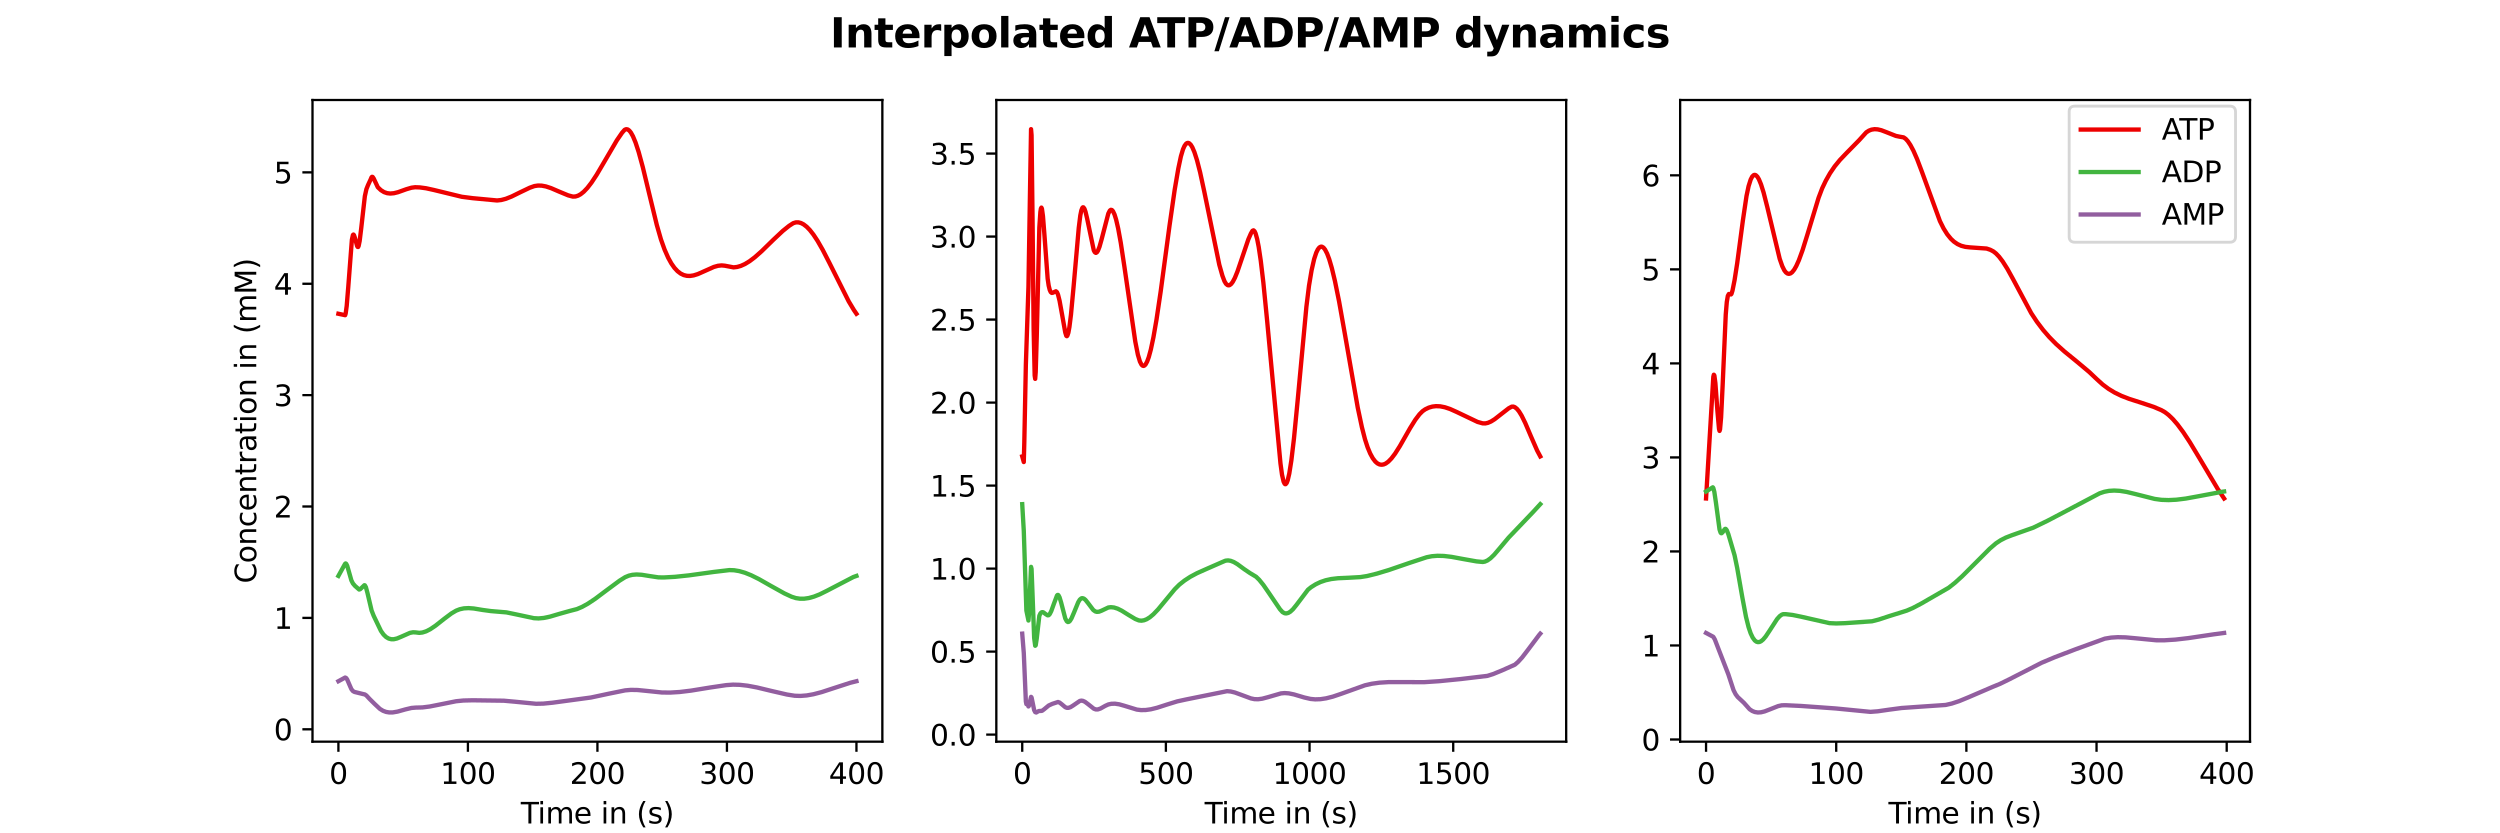 <?xml version="1.0" encoding="utf-8" standalone="no"?>
<!DOCTYPE svg PUBLIC "-//W3C//DTD SVG 1.1//EN"
  "http://www.w3.org/Graphics/SVG/1.1/DTD/svg11.dtd">
<svg xmlns:xlink="http://www.w3.org/1999/xlink" width="864pt" height="288pt" viewBox="0 0 864 288" xmlns="http://www.w3.org/2000/svg" version="1.1">
 <defs>
  <style type="text/css">*{stroke-linejoin: round; stroke-linecap: butt}</style>
 </defs>
 <g id="figure_1">
  <g id="patch_1">
   <path d="M 0 288 
L 864 288 
L 864 0 
L 0 0 
z
" style="fill: #ffffff"/>
  </g>
  <g id="axes_1">
   <g id="patch_2">
    <path d="M 108 256.32 
L 304.941 256.32 
L 304.941 34.56 
L 108 34.56 
z
" style="fill: #ffffff"/>
   </g>
   <g id="matplotlib.axis_1">
    <g id="xtick_1">
     <g id="line2d_1">
      <defs>
       <path id="mcea227b817" d="M 0 0 
L 0 3.5 
" style="stroke: #000000; stroke-width: 0.8"/>
      </defs>
      <g>
       <use xlink:href="#mcea227b817" x="116.952" y="256.32" style="stroke: #000000; stroke-width: 0.8"/>
      </g>
     </g>
     <g id="text_1">
      <!-- 0 -->
      <g transform="translate(113.771 270.918) scale(0.1 -0.1)">
       <defs>
        <path id="DejaVuSans-30" d="M 2034 4250 
Q 1547 4250 1301 3770 
Q 1056 3291 1056 2328 
Q 1056 1369 1301 889 
Q 1547 409 2034 409 
Q 2525 409 2770 889 
Q 3016 1369 3016 2328 
Q 3016 3291 2770 3770 
Q 2525 4250 2034 4250 
z
M 2034 4750 
Q 2819 4750 3233 4129 
Q 3647 3509 3647 2328 
Q 3647 1150 3233 529 
Q 2819 -91 2034 -91 
Q 1250 -91 836 529 
Q 422 1150 422 2328 
Q 422 3509 836 4129 
Q 1250 4750 2034 4750 
z
" transform="scale(0.016)"/>
       </defs>
       <use xlink:href="#DejaVuSans-30"/>
      </g>
     </g>
    </g>
    <g id="xtick_2">
     <g id="line2d_2">
      <g>
       <use xlink:href="#mcea227b817" x="161.711" y="256.32" style="stroke: #000000; stroke-width: 0.8"/>
      </g>
     </g>
     <g id="text_2">
      <!-- 100 -->
      <g transform="translate(152.167 270.918) scale(0.1 -0.1)">
       <defs>
        <path id="DejaVuSans-31" d="M 794 531 
L 1825 531 
L 1825 4091 
L 703 3866 
L 703 4441 
L 1819 4666 
L 2450 4666 
L 2450 531 
L 3481 531 
L 3481 0 
L 794 0 
L 794 531 
z
" transform="scale(0.016)"/>
       </defs>
       <use xlink:href="#DejaVuSans-31"/>
       <use xlink:href="#DejaVuSans-30" x="63.623"/>
       <use xlink:href="#DejaVuSans-30" x="127.246"/>
      </g>
     </g>
    </g>
    <g id="xtick_3">
     <g id="line2d_3">
      <g>
       <use xlink:href="#mcea227b817" x="206.471" y="256.32" style="stroke: #000000; stroke-width: 0.8"/>
      </g>
     </g>
     <g id="text_3">
      <!-- 200 -->
      <g transform="translate(196.927 270.918) scale(0.1 -0.1)">
       <defs>
        <path id="DejaVuSans-32" d="M 1228 531 
L 3431 531 
L 3431 0 
L 469 0 
L 469 531 
Q 828 903 1448 1529 
Q 2069 2156 2228 2338 
Q 2531 2678 2651 2914 
Q 2772 3150 2772 3378 
Q 2772 3750 2511 3984 
Q 2250 4219 1831 4219 
Q 1534 4219 1204 4116 
Q 875 4013 500 3803 
L 500 4441 
Q 881 4594 1212 4672 
Q 1544 4750 1819 4750 
Q 2544 4750 2975 4387 
Q 3406 4025 3406 3419 
Q 3406 3131 3298 2873 
Q 3191 2616 2906 2266 
Q 2828 2175 2409 1742 
Q 1991 1309 1228 531 
z
" transform="scale(0.016)"/>
       </defs>
       <use xlink:href="#DejaVuSans-32"/>
       <use xlink:href="#DejaVuSans-30" x="63.623"/>
       <use xlink:href="#DejaVuSans-30" x="127.246"/>
      </g>
     </g>
    </g>
    <g id="xtick_4">
     <g id="line2d_4">
      <g>
       <use xlink:href="#mcea227b817" x="251.23" y="256.32" style="stroke: #000000; stroke-width: 0.8"/>
      </g>
     </g>
     <g id="text_4">
      <!-- 300 -->
      <g transform="translate(241.686 270.918) scale(0.1 -0.1)">
       <defs>
        <path id="DejaVuSans-33" d="M 2597 2516 
Q 3050 2419 3304 2112 
Q 3559 1806 3559 1356 
Q 3559 666 3084 287 
Q 2609 -91 1734 -91 
Q 1441 -91 1130 -33 
Q 819 25 488 141 
L 488 750 
Q 750 597 1062 519 
Q 1375 441 1716 441 
Q 2309 441 2620 675 
Q 2931 909 2931 1356 
Q 2931 1769 2642 2001 
Q 2353 2234 1838 2234 
L 1294 2234 
L 1294 2753 
L 1863 2753 
Q 2328 2753 2575 2939 
Q 2822 3125 2822 3475 
Q 2822 3834 2567 4026 
Q 2313 4219 1838 4219 
Q 1578 4219 1281 4162 
Q 984 4106 628 3988 
L 628 4550 
Q 988 4650 1302 4700 
Q 1616 4750 1894 4750 
Q 2613 4750 3031 4423 
Q 3450 4097 3450 3541 
Q 3450 3153 3228 2886 
Q 3006 2619 2597 2516 
z
" transform="scale(0.016)"/>
       </defs>
       <use xlink:href="#DejaVuSans-33"/>
       <use xlink:href="#DejaVuSans-30" x="63.623"/>
       <use xlink:href="#DejaVuSans-30" x="127.246"/>
      </g>
     </g>
    </g>
    <g id="xtick_5">
     <g id="line2d_5">
      <g>
       <use xlink:href="#mcea227b817" x="295.989" y="256.32" style="stroke: #000000; stroke-width: 0.8"/>
      </g>
     </g>
     <g id="text_5">
      <!-- 400 -->
      <g transform="translate(286.446 270.918) scale(0.1 -0.1)">
       <defs>
        <path id="DejaVuSans-34" d="M 2419 4116 
L 825 1625 
L 2419 1625 
L 2419 4116 
z
M 2253 4666 
L 3047 4666 
L 3047 1625 
L 3713 1625 
L 3713 1100 
L 3047 1100 
L 3047 0 
L 2419 0 
L 2419 1100 
L 313 1100 
L 313 1709 
L 2253 4666 
z
" transform="scale(0.016)"/>
       </defs>
       <use xlink:href="#DejaVuSans-34"/>
       <use xlink:href="#DejaVuSans-30" x="63.623"/>
       <use xlink:href="#DejaVuSans-30" x="127.246"/>
      </g>
     </g>
    </g>
    <g id="text_6">
     <!-- Time in (s) -->
     <g transform="translate(179.995 284.597) scale(0.1 -0.1)">
      <defs>
       <path id="DejaVuSans-54" d="M -19 4666 
L 3928 4666 
L 3928 4134 
L 2272 4134 
L 2272 0 
L 1638 0 
L 1638 4134 
L -19 4134 
L -19 4666 
z
" transform="scale(0.016)"/>
       <path id="DejaVuSans-69" d="M 603 3500 
L 1178 3500 
L 1178 0 
L 603 0 
L 603 3500 
z
M 603 4863 
L 1178 4863 
L 1178 4134 
L 603 4134 
L 603 4863 
z
" transform="scale(0.016)"/>
       <path id="DejaVuSans-6d" d="M 3328 2828 
Q 3544 3216 3844 3400 
Q 4144 3584 4550 3584 
Q 5097 3584 5394 3201 
Q 5691 2819 5691 2113 
L 5691 0 
L 5113 0 
L 5113 2094 
Q 5113 2597 4934 2840 
Q 4756 3084 4391 3084 
Q 3944 3084 3684 2787 
Q 3425 2491 3425 1978 
L 3425 0 
L 2847 0 
L 2847 2094 
Q 2847 2600 2669 2842 
Q 2491 3084 2119 3084 
Q 1678 3084 1418 2786 
Q 1159 2488 1159 1978 
L 1159 0 
L 581 0 
L 581 3500 
L 1159 3500 
L 1159 2956 
Q 1356 3278 1631 3431 
Q 1906 3584 2284 3584 
Q 2666 3584 2933 3390 
Q 3200 3197 3328 2828 
z
" transform="scale(0.016)"/>
       <path id="DejaVuSans-65" d="M 3597 1894 
L 3597 1613 
L 953 1613 
Q 991 1019 1311 708 
Q 1631 397 2203 397 
Q 2534 397 2845 478 
Q 3156 559 3463 722 
L 3463 178 
Q 3153 47 2828 -22 
Q 2503 -91 2169 -91 
Q 1331 -91 842 396 
Q 353 884 353 1716 
Q 353 2575 817 3079 
Q 1281 3584 2069 3584 
Q 2775 3584 3186 3129 
Q 3597 2675 3597 1894 
z
M 3022 2063 
Q 3016 2534 2758 2815 
Q 2500 3097 2075 3097 
Q 1594 3097 1305 2825 
Q 1016 2553 972 2059 
L 3022 2063 
z
" transform="scale(0.016)"/>
       <path id="DejaVuSans-20" transform="scale(0.016)"/>
       <path id="DejaVuSans-6e" d="M 3513 2113 
L 3513 0 
L 2938 0 
L 2938 2094 
Q 2938 2591 2744 2837 
Q 2550 3084 2163 3084 
Q 1697 3084 1428 2787 
Q 1159 2491 1159 1978 
L 1159 0 
L 581 0 
L 581 3500 
L 1159 3500 
L 1159 2956 
Q 1366 3272 1645 3428 
Q 1925 3584 2291 3584 
Q 2894 3584 3203 3211 
Q 3513 2838 3513 2113 
z
" transform="scale(0.016)"/>
       <path id="DejaVuSans-28" d="M 1984 4856 
Q 1566 4138 1362 3434 
Q 1159 2731 1159 2009 
Q 1159 1288 1364 580 
Q 1569 -128 1984 -844 
L 1484 -844 
Q 1016 -109 783 600 
Q 550 1309 550 2009 
Q 550 2706 781 3412 
Q 1013 4119 1484 4856 
L 1984 4856 
z
" transform="scale(0.016)"/>
       <path id="DejaVuSans-73" d="M 2834 3397 
L 2834 2853 
Q 2591 2978 2328 3040 
Q 2066 3103 1784 3103 
Q 1356 3103 1142 2972 
Q 928 2841 928 2578 
Q 928 2378 1081 2264 
Q 1234 2150 1697 2047 
L 1894 2003 
Q 2506 1872 2764 1633 
Q 3022 1394 3022 966 
Q 3022 478 2636 193 
Q 2250 -91 1575 -91 
Q 1294 -91 989 -36 
Q 684 19 347 128 
L 347 722 
Q 666 556 975 473 
Q 1284 391 1588 391 
Q 1994 391 2212 530 
Q 2431 669 2431 922 
Q 2431 1156 2273 1281 
Q 2116 1406 1581 1522 
L 1381 1569 
Q 847 1681 609 1914 
Q 372 2147 372 2553 
Q 372 3047 722 3315 
Q 1072 3584 1716 3584 
Q 2034 3584 2315 3537 
Q 2597 3491 2834 3397 
z
" transform="scale(0.016)"/>
       <path id="DejaVuSans-29" d="M 513 4856 
L 1013 4856 
Q 1481 4119 1714 3412 
Q 1947 2706 1947 2009 
Q 1947 1309 1714 600 
Q 1481 -109 1013 -844 
L 513 -844 
Q 928 -128 1133 580 
Q 1338 1288 1338 2009 
Q 1338 2731 1133 3434 
Q 928 4138 513 4856 
z
" transform="scale(0.016)"/>
      </defs>
      <use xlink:href="#DejaVuSans-54"/>
      <use xlink:href="#DejaVuSans-69" x="57.959"/>
      <use xlink:href="#DejaVuSans-6d" x="85.742"/>
      <use xlink:href="#DejaVuSans-65" x="183.154"/>
      <use xlink:href="#DejaVuSans-20" x="244.678"/>
      <use xlink:href="#DejaVuSans-69" x="276.465"/>
      <use xlink:href="#DejaVuSans-6e" x="304.248"/>
      <use xlink:href="#DejaVuSans-20" x="367.627"/>
      <use xlink:href="#DejaVuSans-28" x="399.414"/>
      <use xlink:href="#DejaVuSans-73" x="438.428"/>
      <use xlink:href="#DejaVuSans-29" x="490.527"/>
     </g>
    </g>
   </g>
   <g id="matplotlib.axis_2">
    <g id="ytick_1">
     <g id="line2d_6">
      <defs>
       <path id="m4f6a2855bf" d="M 0 0 
L -3.5 0 
" style="stroke: #000000; stroke-width: 0.8"/>
      </defs>
      <g>
       <use xlink:href="#m4f6a2855bf" x="108" y="252.039" style="stroke: #000000; stroke-width: 0.8"/>
      </g>
     </g>
     <g id="text_7">
      <!-- 0 -->
      <g transform="translate(94.638 255.838) scale(0.1 -0.1)">
       <use xlink:href="#DejaVuSans-30"/>
      </g>
     </g>
    </g>
    <g id="ytick_2">
     <g id="line2d_7">
      <g>
       <use xlink:href="#m4f6a2855bf" x="108" y="213.545" style="stroke: #000000; stroke-width: 0.8"/>
      </g>
     </g>
     <g id="text_8">
      <!-- 1 -->
      <g transform="translate(94.638 217.344) scale(0.1 -0.1)">
       <use xlink:href="#DejaVuSans-31"/>
      </g>
     </g>
    </g>
    <g id="ytick_3">
     <g id="line2d_8">
      <g>
       <use xlink:href="#m4f6a2855bf" x="108" y="175.051" style="stroke: #000000; stroke-width: 0.8"/>
      </g>
     </g>
     <g id="text_9">
      <!-- 2 -->
      <g transform="translate(94.638 178.851) scale(0.1 -0.1)">
       <use xlink:href="#DejaVuSans-32"/>
      </g>
     </g>
    </g>
    <g id="ytick_4">
     <g id="line2d_9">
      <g>
       <use xlink:href="#m4f6a2855bf" x="108" y="136.558" style="stroke: #000000; stroke-width: 0.8"/>
      </g>
     </g>
     <g id="text_10">
      <!-- 3 -->
      <g transform="translate(94.638 140.357) scale(0.1 -0.1)">
       <use xlink:href="#DejaVuSans-33"/>
      </g>
     </g>
    </g>
    <g id="ytick_5">
     <g id="line2d_10">
      <g>
       <use xlink:href="#m4f6a2855bf" x="108" y="98.064" style="stroke: #000000; stroke-width: 0.8"/>
      </g>
     </g>
     <g id="text_11">
      <!-- 4 -->
      <g transform="translate(94.638 101.863) scale(0.1 -0.1)">
       <use xlink:href="#DejaVuSans-34"/>
      </g>
     </g>
    </g>
    <g id="ytick_6">
     <g id="line2d_11">
      <g>
       <use xlink:href="#m4f6a2855bf" x="108" y="59.571" style="stroke: #000000; stroke-width: 0.8"/>
      </g>
     </g>
     <g id="text_12">
      <!-- 5 -->
      <g transform="translate(94.638 63.37) scale(0.1 -0.1)">
       <defs>
        <path id="DejaVuSans-35" d="M 691 4666 
L 3169 4666 
L 3169 4134 
L 1269 4134 
L 1269 2991 
Q 1406 3038 1543 3061 
Q 1681 3084 1819 3084 
Q 2600 3084 3056 2656 
Q 3513 2228 3513 1497 
Q 3513 744 3044 326 
Q 2575 -91 1722 -91 
Q 1428 -91 1123 -41 
Q 819 9 494 109 
L 494 744 
Q 775 591 1075 516 
Q 1375 441 1709 441 
Q 2250 441 2565 725 
Q 2881 1009 2881 1497 
Q 2881 1984 2565 2268 
Q 2250 2553 1709 2553 
Q 1456 2553 1204 2497 
Q 953 2441 691 2322 
L 691 4666 
z
" transform="scale(0.016)"/>
       </defs>
       <use xlink:href="#DejaVuSans-35"/>
      </g>
     </g>
    </g>
    <g id="text_13">
     <!-- Concentration in (mM) -->
     <g transform="translate(88.558 201.633) rotate(-90) scale(0.1 -0.1)">
      <defs>
       <path id="DejaVuSans-43" d="M 4122 4306 
L 4122 3641 
Q 3803 3938 3442 4084 
Q 3081 4231 2675 4231 
Q 1875 4231 1450 3742 
Q 1025 3253 1025 2328 
Q 1025 1406 1450 917 
Q 1875 428 2675 428 
Q 3081 428 3442 575 
Q 3803 722 4122 1019 
L 4122 359 
Q 3791 134 3420 21 
Q 3050 -91 2638 -91 
Q 1578 -91 968 557 
Q 359 1206 359 2328 
Q 359 3453 968 4101 
Q 1578 4750 2638 4750 
Q 3056 4750 3426 4639 
Q 3797 4528 4122 4306 
z
" transform="scale(0.016)"/>
       <path id="DejaVuSans-6f" d="M 1959 3097 
Q 1497 3097 1228 2736 
Q 959 2375 959 1747 
Q 959 1119 1226 758 
Q 1494 397 1959 397 
Q 2419 397 2687 759 
Q 2956 1122 2956 1747 
Q 2956 2369 2687 2733 
Q 2419 3097 1959 3097 
z
M 1959 3584 
Q 2709 3584 3137 3096 
Q 3566 2609 3566 1747 
Q 3566 888 3137 398 
Q 2709 -91 1959 -91 
Q 1206 -91 779 398 
Q 353 888 353 1747 
Q 353 2609 779 3096 
Q 1206 3584 1959 3584 
z
" transform="scale(0.016)"/>
       <path id="DejaVuSans-63" d="M 3122 3366 
L 3122 2828 
Q 2878 2963 2633 3030 
Q 2388 3097 2138 3097 
Q 1578 3097 1268 2742 
Q 959 2388 959 1747 
Q 959 1106 1268 751 
Q 1578 397 2138 397 
Q 2388 397 2633 464 
Q 2878 531 3122 666 
L 3122 134 
Q 2881 22 2623 -34 
Q 2366 -91 2075 -91 
Q 1284 -91 818 406 
Q 353 903 353 1747 
Q 353 2603 823 3093 
Q 1294 3584 2113 3584 
Q 2378 3584 2631 3529 
Q 2884 3475 3122 3366 
z
" transform="scale(0.016)"/>
       <path id="DejaVuSans-74" d="M 1172 4494 
L 1172 3500 
L 2356 3500 
L 2356 3053 
L 1172 3053 
L 1172 1153 
Q 1172 725 1289 603 
Q 1406 481 1766 481 
L 2356 481 
L 2356 0 
L 1766 0 
Q 1100 0 847 248 
Q 594 497 594 1153 
L 594 3053 
L 172 3053 
L 172 3500 
L 594 3500 
L 594 4494 
L 1172 4494 
z
" transform="scale(0.016)"/>
       <path id="DejaVuSans-72" d="M 2631 2963 
Q 2534 3019 2420 3045 
Q 2306 3072 2169 3072 
Q 1681 3072 1420 2755 
Q 1159 2438 1159 1844 
L 1159 0 
L 581 0 
L 581 3500 
L 1159 3500 
L 1159 2956 
Q 1341 3275 1631 3429 
Q 1922 3584 2338 3584 
Q 2397 3584 2469 3576 
Q 2541 3569 2628 3553 
L 2631 2963 
z
" transform="scale(0.016)"/>
       <path id="DejaVuSans-61" d="M 2194 1759 
Q 1497 1759 1228 1600 
Q 959 1441 959 1056 
Q 959 750 1161 570 
Q 1363 391 1709 391 
Q 2188 391 2477 730 
Q 2766 1069 2766 1631 
L 2766 1759 
L 2194 1759 
z
M 3341 1997 
L 3341 0 
L 2766 0 
L 2766 531 
Q 2569 213 2275 61 
Q 1981 -91 1556 -91 
Q 1019 -91 701 211 
Q 384 513 384 1019 
Q 384 1609 779 1909 
Q 1175 2209 1959 2209 
L 2766 2209 
L 2766 2266 
Q 2766 2663 2505 2880 
Q 2244 3097 1772 3097 
Q 1472 3097 1187 3025 
Q 903 2953 641 2809 
L 641 3341 
Q 956 3463 1253 3523 
Q 1550 3584 1831 3584 
Q 2591 3584 2966 3190 
Q 3341 2797 3341 1997 
z
" transform="scale(0.016)"/>
       <path id="DejaVuSans-4d" d="M 628 4666 
L 1569 4666 
L 2759 1491 
L 3956 4666 
L 4897 4666 
L 4897 0 
L 4281 0 
L 4281 4097 
L 3078 897 
L 2444 897 
L 1241 4097 
L 1241 0 
L 628 0 
L 628 4666 
z
" transform="scale(0.016)"/>
      </defs>
      <use xlink:href="#DejaVuSans-43"/>
      <use xlink:href="#DejaVuSans-6f" x="69.824"/>
      <use xlink:href="#DejaVuSans-6e" x="131.006"/>
      <use xlink:href="#DejaVuSans-63" x="194.385"/>
      <use xlink:href="#DejaVuSans-65" x="249.365"/>
      <use xlink:href="#DejaVuSans-6e" x="310.889"/>
      <use xlink:href="#DejaVuSans-74" x="374.268"/>
      <use xlink:href="#DejaVuSans-72" x="413.477"/>
      <use xlink:href="#DejaVuSans-61" x="454.59"/>
      <use xlink:href="#DejaVuSans-74" x="515.869"/>
      <use xlink:href="#DejaVuSans-69" x="555.078"/>
      <use xlink:href="#DejaVuSans-6f" x="582.861"/>
      <use xlink:href="#DejaVuSans-6e" x="644.043"/>
      <use xlink:href="#DejaVuSans-20" x="707.422"/>
      <use xlink:href="#DejaVuSans-69" x="739.209"/>
      <use xlink:href="#DejaVuSans-6e" x="766.992"/>
      <use xlink:href="#DejaVuSans-20" x="830.371"/>
      <use xlink:href="#DejaVuSans-28" x="862.158"/>
      <use xlink:href="#DejaVuSans-6d" x="901.172"/>
      <use xlink:href="#DejaVuSans-4d" x="998.584"/>
      <use xlink:href="#DejaVuSans-29" x="1084.863"/>
     </g>
    </g>
   </g>
   <g id="line2d_12">
    <path d="M 116.952 108.435 
L 119.282 108.928 
L 119.461 108.366 
L 119.819 105.742 
L 120.357 99.218 
L 121.612 82.847 
L 121.97 81.214 
L 122.149 81.057 
L 122.328 81.236 
L 122.687 82.287 
L 123.404 84.983 
L 123.583 85.326 
L 123.762 85.366 
L 123.941 85.008 
L 124.3 83.267 
L 124.837 78.885 
L 126.092 67.809 
L 126.63 65.368 
L 127.167 64.007 
L 128.063 62.08 
L 128.422 61.224 
L 128.601 61.102 
L 128.78 61.155 
L 129.139 61.666 
L 130.572 64.71 
L 131.648 65.723 
L 132.723 66.391 
L 133.798 66.762 
L 134.874 66.884 
L 136.128 66.777 
L 137.562 66.419 
L 140.429 65.394 
L 142.221 64.873 
L 143.476 64.71 
L 145.089 64.772 
L 147.239 65.063 
L 149.928 65.654 
L 159.605 68.008 
L 163.369 68.491 
L 171.792 69.281 
L 173.226 69.123 
L 174.839 68.699 
L 176.81 67.919 
L 179.857 66.418 
L 183.083 64.877 
L 184.696 64.306 
L 185.95 64.12 
L 187.205 64.16 
L 188.639 64.428 
L 190.431 65.013 
L 193.119 66.171 
L 196.345 67.511 
L 197.958 67.94 
L 198.854 67.908 
L 199.75 67.635 
L 200.646 67.141 
L 201.721 66.287 
L 202.976 64.973 
L 204.41 63.121 
L 206.202 60.403 
L 208.711 56.138 
L 213.191 48.485 
L 214.983 45.875 
L 215.879 44.857 
L 216.417 44.641 
L 216.955 44.742 
L 217.492 45.138 
L 218.03 45.809 
L 218.747 47.094 
L 219.643 49.254 
L 220.718 52.529 
L 222.152 57.772 
L 224.303 66.692 
L 226.991 77.745 
L 228.425 82.744 
L 229.679 86.263 
L 230.934 89.099 
L 232.009 91.041 
L 233.084 92.571 
L 234.16 93.727 
L 235.235 94.547 
L 236.31 95.069 
L 237.385 95.329 
L 238.461 95.367 
L 239.715 95.178 
L 241.149 94.729 
L 243.3 93.778 
L 246.705 92.258 
L 248.138 91.857 
L 249.393 91.726 
L 250.468 91.824 
L 253.515 92.404 
L 254.769 92.258 
L 256.024 91.896 
L 257.458 91.247 
L 259.071 90.261 
L 260.863 88.905 
L 263.193 86.846 
L 267.315 82.823 
L 270.541 79.799 
L 272.691 78.066 
L 274.125 77.141 
L 275.021 76.86 
L 275.917 76.844 
L 276.813 77.075 
L 277.709 77.535 
L 278.785 78.366 
L 279.86 79.472 
L 281.114 81.07 
L 282.548 83.242 
L 284.34 86.371 
L 286.67 90.908 
L 293.301 104.132 
L 295.093 107.123 
L 295.989 108.435 
L 295.989 108.435 
" clip-path="url(#p558817c841)" style="fill: none; stroke: #ed0000; stroke-width: 1.5; stroke-linecap: square"/>
   </g>
   <g id="line2d_13">
    <path d="M 116.952 199.039 
L 119.282 194.815 
L 119.461 194.723 
L 119.64 194.835 
L 119.999 195.549 
L 120.536 197.402 
L 121.432 200.576 
L 121.97 201.645 
L 122.687 202.486 
L 124.121 203.744 
L 124.479 203.627 
L 125.017 203.125 
L 125.913 202.259 
L 126.092 202.285 
L 126.45 202.915 
L 126.988 204.889 
L 128.422 210.985 
L 129.139 212.814 
L 131.648 218.04 
L 132.544 219.301 
L 133.44 220.166 
L 134.336 220.689 
L 135.232 220.92 
L 136.128 220.912 
L 137.203 220.661 
L 138.637 220.064 
L 141.684 218.718 
L 142.759 218.515 
L 143.655 218.562 
L 144.91 218.715 
L 145.985 218.594 
L 147.239 218.198 
L 148.673 217.474 
L 150.465 216.271 
L 153.512 213.868 
L 156.021 211.992 
L 157.634 211.045 
L 158.889 210.554 
L 160.322 210.247 
L 161.935 210.16 
L 163.727 210.295 
L 166.774 210.798 
L 169.642 211.19 
L 175.018 211.639 
L 178.423 212.342 
L 184.517 213.644 
L 186.129 213.727 
L 187.922 213.564 
L 190.072 213.111 
L 193.298 212.155 
L 196.882 211.149 
L 199.392 210.499 
L 201.184 209.733 
L 203.155 208.644 
L 205.664 206.978 
L 209.428 204.156 
L 214.087 200.705 
L 216.059 199.469 
L 217.313 198.95 
L 218.568 198.654 
L 220.001 198.54 
L 221.794 198.646 
L 224.482 199.081 
L 227.529 199.534 
L 229.321 199.57 
L 233.263 199.353 
L 238.102 198.845 
L 246.705 197.659 
L 252.081 197.025 
L 253.694 197.079 
L 255.486 197.375 
L 257.458 197.946 
L 259.608 198.808 
L 262.297 200.143 
L 266.419 202.485 
L 271.078 205.075 
L 273.587 206.234 
L 275.021 206.695 
L 276.455 206.912 
L 277.888 206.912 
L 279.501 206.685 
L 281.294 206.192 
L 283.265 205.417 
L 285.774 204.18 
L 294.914 199.421 
L 295.989 199.039 
L 295.989 199.039 
" clip-path="url(#p558817c841)" style="fill: none; stroke: #42b540; stroke-width: 1.5; stroke-linecap: square"/>
   </g>
   <g id="line2d_14">
    <path d="M 116.952 235.431 
L 119.282 234.157 
L 119.64 234.32 
L 119.999 234.855 
L 120.715 236.529 
L 121.432 238.156 
L 121.97 238.836 
L 122.508 239.133 
L 125.554 239.884 
L 126.092 239.995 
L 126.63 240.362 
L 127.705 241.53 
L 129.497 243.305 
L 131.289 244.986 
L 132.365 245.643 
L 133.44 246.041 
L 134.515 246.22 
L 135.77 246.206 
L 137.383 245.931 
L 140.071 245.177 
L 142.221 244.668 
L 143.655 244.548 
L 145.985 244.487 
L 148.494 244.172 
L 151.899 243.498 
L 157.634 242.349 
L 160.143 242.098 
L 163.369 242.017 
L 174.122 242.164 
L 178.065 242.522 
L 185.233 243.221 
L 187.742 243.172 
L 190.968 242.854 
L 204.23 241.059 
L 210.324 239.757 
L 216.059 238.591 
L 218.03 238.423 
L 220.36 238.467 
L 223.586 238.787 
L 228.783 239.326 
L 231.651 239.354 
L 234.876 239.157 
L 238.819 238.679 
L 245.45 237.597 
L 251.006 236.778 
L 253.336 236.613 
L 255.666 236.676 
L 258.354 236.979 
L 261.58 237.581 
L 266.598 238.788 
L 271.974 240.029 
L 274.663 240.452 
L 276.634 240.515 
L 278.785 240.346 
L 281.114 239.934 
L 283.982 239.183 
L 288.104 237.834 
L 293.839 235.972 
L 295.989 235.431 
L 295.989 235.431 
" clip-path="url(#p558817c841)" style="fill: none; stroke: #925e9f; stroke-width: 1.5; stroke-linecap: square"/>
   </g>
   <g id="patch_3">
    <path d="M 108 256.32 
L 108 34.56 
" style="fill: none; stroke: #000000; stroke-width: 0.8; stroke-linejoin: miter; stroke-linecap: square"/>
   </g>
   <g id="patch_4">
    <path d="M 304.941 256.32 
L 304.941 34.56 
" style="fill: none; stroke: #000000; stroke-width: 0.8; stroke-linejoin: miter; stroke-linecap: square"/>
   </g>
   <g id="patch_5">
    <path d="M 108 256.32 
L 304.941 256.32 
" style="fill: none; stroke: #000000; stroke-width: 0.8; stroke-linejoin: miter; stroke-linecap: square"/>
   </g>
   <g id="patch_6">
    <path d="M 108 34.56 
L 304.941 34.56 
" style="fill: none; stroke: #000000; stroke-width: 0.8; stroke-linejoin: miter; stroke-linecap: square"/>
   </g>
  </g>
  <g id="axes_2">
   <g id="patch_7">
    <path d="M 344.329 256.32 
L 541.271 256.32 
L 541.271 34.56 
L 344.329 34.56 
z
" style="fill: #ffffff"/>
   </g>
   <g id="matplotlib.axis_3">
    <g id="xtick_6">
     <g id="line2d_15">
      <g>
       <use xlink:href="#mcea227b817" x="353.281" y="256.32" style="stroke: #000000; stroke-width: 0.8"/>
      </g>
     </g>
     <g id="text_14">
      <!-- 0 -->
      <g transform="translate(350.1 270.918) scale(0.1 -0.1)">
       <use xlink:href="#DejaVuSans-30"/>
      </g>
     </g>
    </g>
    <g id="xtick_7">
     <g id="line2d_16">
      <g>
       <use xlink:href="#mcea227b817" x="402.931" y="256.32" style="stroke: #000000; stroke-width: 0.8"/>
      </g>
     </g>
     <g id="text_15">
      <!-- 500 -->
      <g transform="translate(393.387 270.918) scale(0.1 -0.1)">
       <use xlink:href="#DejaVuSans-35"/>
       <use xlink:href="#DejaVuSans-30" x="63.623"/>
       <use xlink:href="#DejaVuSans-30" x="127.246"/>
      </g>
     </g>
    </g>
    <g id="xtick_8">
     <g id="line2d_17">
      <g>
       <use xlink:href="#mcea227b817" x="452.581" y="256.32" style="stroke: #000000; stroke-width: 0.8"/>
      </g>
     </g>
     <g id="text_16">
      <!-- 1000 -->
      <g transform="translate(439.856 270.918) scale(0.1 -0.1)">
       <use xlink:href="#DejaVuSans-31"/>
       <use xlink:href="#DejaVuSans-30" x="63.623"/>
       <use xlink:href="#DejaVuSans-30" x="127.246"/>
       <use xlink:href="#DejaVuSans-30" x="190.869"/>
      </g>
     </g>
    </g>
    <g id="xtick_9">
     <g id="line2d_18">
      <g>
       <use xlink:href="#mcea227b817" x="502.231" y="256.32" style="stroke: #000000; stroke-width: 0.8"/>
      </g>
     </g>
     <g id="text_17">
      <!-- 1500 -->
      <g transform="translate(489.506 270.918) scale(0.1 -0.1)">
       <use xlink:href="#DejaVuSans-31"/>
       <use xlink:href="#DejaVuSans-35" x="63.623"/>
       <use xlink:href="#DejaVuSans-30" x="127.246"/>
       <use xlink:href="#DejaVuSans-30" x="190.869"/>
      </g>
     </g>
    </g>
    <g id="text_18">
     <!-- Time in (s) -->
     <g transform="translate(416.324 284.597) scale(0.1 -0.1)">
      <use xlink:href="#DejaVuSans-54"/>
      <use xlink:href="#DejaVuSans-69" x="57.959"/>
      <use xlink:href="#DejaVuSans-6d" x="85.742"/>
      <use xlink:href="#DejaVuSans-65" x="183.154"/>
      <use xlink:href="#DejaVuSans-20" x="244.678"/>
      <use xlink:href="#DejaVuSans-69" x="276.465"/>
      <use xlink:href="#DejaVuSans-6e" x="304.248"/>
      <use xlink:href="#DejaVuSans-20" x="367.627"/>
      <use xlink:href="#DejaVuSans-28" x="399.414"/>
      <use xlink:href="#DejaVuSans-73" x="438.428"/>
      <use xlink:href="#DejaVuSans-29" x="490.527"/>
     </g>
    </g>
   </g>
   <g id="matplotlib.axis_4">
    <g id="ytick_7">
     <g id="line2d_19">
      <g>
       <use xlink:href="#m4f6a2855bf" x="344.329" y="253.879" style="stroke: #000000; stroke-width: 0.8"/>
      </g>
     </g>
     <g id="text_19">
      <!-- 0.0 -->
      <g transform="translate(321.426 257.678) scale(0.1 -0.1)">
       <defs>
        <path id="DejaVuSans-2e" d="M 684 794 
L 1344 794 
L 1344 0 
L 684 0 
L 684 794 
z
" transform="scale(0.016)"/>
       </defs>
       <use xlink:href="#DejaVuSans-30"/>
       <use xlink:href="#DejaVuSans-2e" x="63.623"/>
       <use xlink:href="#DejaVuSans-30" x="95.41"/>
      </g>
     </g>
    </g>
    <g id="ytick_8">
     <g id="line2d_20">
      <g>
       <use xlink:href="#m4f6a2855bf" x="344.329" y="225.193" style="stroke: #000000; stroke-width: 0.8"/>
      </g>
     </g>
     <g id="text_20">
      <!-- 0.5 -->
      <g transform="translate(321.426 228.992) scale(0.1 -0.1)">
       <use xlink:href="#DejaVuSans-30"/>
       <use xlink:href="#DejaVuSans-2e" x="63.623"/>
       <use xlink:href="#DejaVuSans-35" x="95.41"/>
      </g>
     </g>
    </g>
    <g id="ytick_9">
     <g id="line2d_21">
      <g>
       <use xlink:href="#m4f6a2855bf" x="344.329" y="196.507" style="stroke: #000000; stroke-width: 0.8"/>
      </g>
     </g>
     <g id="text_21">
      <!-- 1.0 -->
      <g transform="translate(321.426 200.306) scale(0.1 -0.1)">
       <use xlink:href="#DejaVuSans-31"/>
       <use xlink:href="#DejaVuSans-2e" x="63.623"/>
       <use xlink:href="#DejaVuSans-30" x="95.41"/>
      </g>
     </g>
    </g>
    <g id="ytick_10">
     <g id="line2d_22">
      <g>
       <use xlink:href="#m4f6a2855bf" x="344.329" y="167.821" style="stroke: #000000; stroke-width: 0.8"/>
      </g>
     </g>
     <g id="text_22">
      <!-- 1.5 -->
      <g transform="translate(321.426 171.62) scale(0.1 -0.1)">
       <use xlink:href="#DejaVuSans-31"/>
       <use xlink:href="#DejaVuSans-2e" x="63.623"/>
       <use xlink:href="#DejaVuSans-35" x="95.41"/>
      </g>
     </g>
    </g>
    <g id="ytick_11">
     <g id="line2d_23">
      <g>
       <use xlink:href="#m4f6a2855bf" x="344.329" y="139.135" style="stroke: #000000; stroke-width: 0.8"/>
      </g>
     </g>
     <g id="text_23">
      <!-- 2.0 -->
      <g transform="translate(321.426 142.935) scale(0.1 -0.1)">
       <use xlink:href="#DejaVuSans-32"/>
       <use xlink:href="#DejaVuSans-2e" x="63.623"/>
       <use xlink:href="#DejaVuSans-30" x="95.41"/>
      </g>
     </g>
    </g>
    <g id="ytick_12">
     <g id="line2d_24">
      <g>
       <use xlink:href="#m4f6a2855bf" x="344.329" y="110.449" style="stroke: #000000; stroke-width: 0.8"/>
      </g>
     </g>
     <g id="text_24">
      <!-- 2.5 -->
      <g transform="translate(321.426 114.249) scale(0.1 -0.1)">
       <use xlink:href="#DejaVuSans-32"/>
       <use xlink:href="#DejaVuSans-2e" x="63.623"/>
       <use xlink:href="#DejaVuSans-35" x="95.41"/>
      </g>
     </g>
    </g>
    <g id="ytick_13">
     <g id="line2d_25">
      <g>
       <use xlink:href="#m4f6a2855bf" x="344.329" y="81.764" style="stroke: #000000; stroke-width: 0.8"/>
      </g>
     </g>
     <g id="text_25">
      <!-- 3.0 -->
      <g transform="translate(321.426 85.563) scale(0.1 -0.1)">
       <use xlink:href="#DejaVuSans-33"/>
       <use xlink:href="#DejaVuSans-2e" x="63.623"/>
       <use xlink:href="#DejaVuSans-30" x="95.41"/>
      </g>
     </g>
    </g>
    <g id="ytick_14">
     <g id="line2d_26">
      <g>
       <use xlink:href="#m4f6a2855bf" x="344.329" y="53.078" style="stroke: #000000; stroke-width: 0.8"/>
      </g>
     </g>
     <g id="text_26">
      <!-- 3.5 -->
      <g transform="translate(321.426 56.877) scale(0.1 -0.1)">
       <use xlink:href="#DejaVuSans-33"/>
       <use xlink:href="#DejaVuSans-2e" x="63.623"/>
       <use xlink:href="#DejaVuSans-35" x="95.41"/>
      </g>
     </g>
    </g>
   </g>
   <g id="line2d_27">
    <path d="M 353.281 157.734 
L 353.819 159.677 
L 353.998 152.955 
L 354.536 126.035 
L 355.432 99.094 
L 355.97 66.135 
L 356.328 44.64 
L 356.507 46.718 
L 356.866 77.427 
L 357.224 113.78 
L 357.582 129.766 
L 357.762 130.931 
L 357.941 128.583 
L 358.299 116.438 
L 359.195 78.636 
L 359.554 73.288 
L 359.733 72.098 
L 359.912 71.746 
L 360.092 72.132 
L 360.45 74.715 
L 360.988 81.603 
L 362.063 96.267 
L 362.421 98.699 
L 362.78 100.169 
L 363.138 100.957 
L 363.497 101.233 
L 363.855 101.171 
L 364.93 100.665 
L 365.289 100.968 
L 365.647 101.807 
L 366.185 103.94 
L 367.081 108.88 
L 368.156 114.919 
L 368.515 116.062 
L 368.694 116.186 
L 368.873 116.033 
L 369.232 114.973 
L 369.59 113.023 
L 370.128 108.738 
L 371.024 99.152 
L 372.816 78.766 
L 373.354 74.463 
L 373.712 72.707 
L 374.07 71.81 
L 374.25 71.649 
L 374.429 71.661 
L 374.787 72.147 
L 375.146 73.155 
L 375.683 75.401 
L 378.013 86.524 
L 378.372 87.188 
L 378.73 87.394 
L 379.088 87.197 
L 379.447 86.651 
L 379.985 85.295 
L 380.701 82.765 
L 383.031 73.811 
L 383.569 72.759 
L 383.927 72.507 
L 384.286 72.589 
L 384.644 72.986 
L 385.182 74.125 
L 385.719 75.853 
L 386.436 78.954 
L 387.332 83.874 
L 388.587 92.129 
L 392.351 118.04 
L 393.247 122.572 
L 393.963 124.979 
L 394.501 126.02 
L 394.86 126.373 
L 395.218 126.465 
L 395.576 126.309 
L 395.935 125.916 
L 396.472 124.907 
L 397.01 123.43 
L 397.727 120.8 
L 398.623 116.58 
L 399.698 110.387 
L 401.132 100.725 
L 404.179 78.034 
L 405.971 65.588 
L 407.225 58.247 
L 408.122 54.029 
L 408.838 51.616 
L 409.376 50.403 
L 409.914 49.668 
L 410.272 49.428 
L 410.631 49.378 
L 410.989 49.509 
L 411.527 50.025 
L 412.064 50.897 
L 412.781 52.562 
L 413.677 55.347 
L 414.753 59.537 
L 416.186 66.164 
L 421.384 91.484 
L 422.459 95.282 
L 423.176 97.192 
L 423.713 98.089 
L 424.251 98.544 
L 424.61 98.623 
L 424.968 98.536 
L 425.506 98.121 
L 426.043 97.404 
L 426.76 96.048 
L 427.656 93.85 
L 429.09 89.626 
L 431.42 82.736 
L 432.316 80.681 
L 432.853 79.762 
L 433.212 79.604 
L 433.57 79.916 
L 433.929 80.671 
L 434.466 82.575 
L 435.004 85.322 
L 435.721 90.133 
L 436.617 97.684 
L 437.872 110.357 
L 442.531 160.181 
L 443.069 164.091 
L 443.606 166.437 
L 443.965 167.185 
L 444.144 167.329 
L 444.323 167.327 
L 444.682 166.905 
L 445.04 165.958 
L 445.578 163.647 
L 446.295 159.113 
L 447.191 151.575 
L 448.445 138.672 
L 451.492 106.006 
L 452.388 98.759 
L 453.284 93.409 
L 454.18 89.497 
L 454.897 87.32 
L 455.435 86.209 
L 455.972 85.522 
L 456.51 85.236 
L 456.869 85.257 
L 457.406 85.591 
L 457.944 86.267 
L 458.661 87.665 
L 459.378 89.581 
L 460.274 92.626 
L 461.349 97.099 
L 462.783 104.167 
L 464.754 115.238 
L 469.234 140.869 
L 470.668 147.638 
L 471.743 151.816 
L 472.64 154.573 
L 473.536 156.731 
L 474.432 158.374 
L 475.328 159.54 
L 476.045 160.155 
L 476.762 160.508 
L 477.478 160.619 
L 478.195 160.507 
L 478.912 160.192 
L 479.808 159.542 
L 480.884 158.437 
L 482.138 156.783 
L 483.751 154.237 
L 487.335 147.953 
L 489.128 145.08 
L 490.561 143.188 
L 491.637 142.109 
L 492.533 141.479 
L 493.787 140.875 
L 495.042 140.512 
L 496.296 140.365 
L 497.73 140.428 
L 499.343 140.748 
L 501.135 141.348 
L 503.465 142.392 
L 510.634 145.812 
L 512.426 146.314 
L 513.322 146.331 
L 514.218 146.136 
L 515.293 145.671 
L 516.548 144.886 
L 518.519 143.346 
L 521.387 141.118 
L 522.462 140.536 
L 522.999 140.519 
L 523.537 140.721 
L 524.254 141.294 
L 524.971 142.174 
L 525.867 143.631 
L 527.121 146.176 
L 529.093 150.805 
L 531.243 155.716 
L 532.319 157.734 
L 532.319 157.734 
" clip-path="url(#pf9b9e3d000)" style="fill: none; stroke: #ed0000; stroke-width: 1.5; stroke-linecap: square"/>
   </g>
   <g id="line2d_28">
    <path d="M 353.281 174.239 
L 353.819 183.461 
L 354.715 211.012 
L 355.432 214.454 
L 355.611 212.298 
L 356.328 195.907 
L 356.507 196.601 
L 356.866 206.016 
L 357.403 220.452 
L 357.762 223.172 
L 357.941 223.007 
L 358.299 220.666 
L 359.195 212.807 
L 359.554 212.023 
L 359.912 211.633 
L 360.271 211.537 
L 360.629 211.654 
L 361.346 212.21 
L 362.063 212.658 
L 362.421 212.619 
L 362.78 212.25 
L 363.317 211.198 
L 364.213 208.697 
L 365.289 205.827 
L 365.468 205.626 
L 365.647 205.607 
L 365.826 205.749 
L 366.185 206.444 
L 366.723 208.227 
L 368.156 213.735 
L 368.694 214.739 
L 369.052 214.97 
L 369.411 214.904 
L 369.769 214.582 
L 370.307 213.719 
L 371.203 211.63 
L 372.637 208.122 
L 373.174 207.237 
L 373.712 206.788 
L 374.07 206.715 
L 374.608 206.887 
L 375.146 207.329 
L 376.042 208.448 
L 377.834 210.822 
L 378.551 211.321 
L 379.088 211.46 
L 379.805 211.401 
L 380.701 211.058 
L 383.031 209.951 
L 383.927 209.842 
L 385.003 209.953 
L 386.257 210.352 
L 387.691 211.068 
L 390.021 212.529 
L 392.351 213.919 
L 393.605 214.425 
L 394.501 214.509 
L 395.397 214.361 
L 396.293 214.006 
L 397.369 213.341 
L 398.623 212.289 
L 400.236 210.605 
L 402.566 207.786 
L 405.971 203.664 
L 407.584 202.05 
L 409.376 200.633 
L 411.347 199.346 
L 413.677 198.096 
L 416.724 196.737 
L 422.459 194.222 
L 423.534 193.769 
L 424.43 193.678 
L 425.326 193.819 
L 426.402 194.238 
L 427.656 194.979 
L 429.986 196.693 
L 431.957 198.032 
L 434.108 199.325 
L 435.183 200.381 
L 436.617 202.15 
L 438.588 205.011 
L 442.352 210.555 
L 443.248 211.551 
L 443.965 211.937 
L 444.503 212.004 
L 445.219 211.832 
L 445.936 211.402 
L 446.832 210.574 
L 448.087 209.028 
L 452.03 203.805 
L 453.105 202.936 
L 454.718 201.925 
L 456.331 201.157 
L 458.123 200.545 
L 460.094 200.111 
L 462.424 199.835 
L 466.009 199.675 
L 470.131 199.443 
L 472.46 199.076 
L 475.865 198.238 
L 480.167 196.934 
L 487.156 194.53 
L 493.07 192.581 
L 494.862 192.231 
L 496.834 192.079 
L 498.984 192.138 
L 501.673 192.456 
L 505.615 193.189 
L 510.275 194.017 
L 512.426 194.219 
L 513.143 194.102 
L 514.039 193.712 
L 515.114 192.945 
L 516.368 191.733 
L 518.161 189.634 
L 521.387 185.787 
L 529.81 176.968 
L 532.319 174.239 
L 532.319 174.239 
" clip-path="url(#pf9b9e3d000)" style="fill: none; stroke: #42b540; stroke-width: 1.5; stroke-linecap: square"/>
   </g>
   <g id="line2d_29">
    <path d="M 353.281 218.986 
L 353.819 225.651 
L 354.536 242.459 
L 354.715 243.35 
L 354.894 243.35 
L 355.073 243.181 
L 355.432 244.149 
L 355.611 243.934 
L 356.328 240.835 
L 356.507 241.008 
L 356.866 242.743 
L 357.403 245.413 
L 357.762 246.108 
L 358.12 246.24 
L 358.658 245.923 
L 359.016 245.729 
L 360.092 245.679 
L 360.808 245.16 
L 362.421 243.826 
L 363.676 243.254 
L 365.647 242.608 
L 366.185 242.805 
L 366.902 243.357 
L 368.156 244.41 
L 368.694 244.621 
L 369.232 244.632 
L 369.948 244.401 
L 370.845 243.846 
L 373.174 242.25 
L 373.712 242.137 
L 374.25 242.213 
L 374.966 242.544 
L 376.042 243.355 
L 378.013 244.921 
L 378.73 245.189 
L 379.447 245.171 
L 380.343 244.862 
L 381.956 243.954 
L 383.031 243.458 
L 384.107 243.227 
L 385.361 243.198 
L 386.795 243.411 
L 388.587 243.916 
L 392.888 245.234 
L 394.322 245.409 
L 395.935 245.383 
L 397.727 245.131 
L 399.878 244.602 
L 403.283 243.499 
L 406.867 242.394 
L 409.914 241.732 
L 424.072 238.869 
L 425.326 238.982 
L 426.76 239.328 
L 428.911 240.11 
L 432.316 241.369 
L 433.57 241.63 
L 434.825 241.657 
L 436.259 241.462 
L 438.23 240.935 
L 442.71 239.634 
L 443.965 239.523 
L 445.399 239.623 
L 447.191 239.994 
L 450.775 241.057 
L 452.926 241.551 
L 454.539 241.699 
L 456.331 241.639 
L 458.302 241.344 
L 460.632 240.754 
L 463.5 239.783 
L 471.743 236.833 
L 474.073 236.306 
L 476.762 235.932 
L 479.808 235.741 
L 483.93 235.728 
L 492.174 235.76 
L 497.371 235.419 
L 504.899 234.669 
L 514.039 233.583 
L 516.01 232.959 
L 519.057 231.713 
L 523.537 229.717 
L 524.612 228.792 
L 526.046 227.22 
L 528.018 224.654 
L 531.96 219.399 
L 532.319 218.986 
L 532.319 218.986 
" clip-path="url(#pf9b9e3d000)" style="fill: none; stroke: #925e9f; stroke-width: 1.5; stroke-linecap: square"/>
   </g>
   <g id="patch_8">
    <path d="M 344.329 256.32 
L 344.329 34.56 
" style="fill: none; stroke: #000000; stroke-width: 0.8; stroke-linejoin: miter; stroke-linecap: square"/>
   </g>
   <g id="patch_9">
    <path d="M 541.271 256.32 
L 541.271 34.56 
" style="fill: none; stroke: #000000; stroke-width: 0.8; stroke-linejoin: miter; stroke-linecap: square"/>
   </g>
   <g id="patch_10">
    <path d="M 344.329 256.32 
L 541.271 256.32 
" style="fill: none; stroke: #000000; stroke-width: 0.8; stroke-linejoin: miter; stroke-linecap: square"/>
   </g>
   <g id="patch_11">
    <path d="M 344.329 34.56 
L 541.271 34.56 
" style="fill: none; stroke: #000000; stroke-width: 0.8; stroke-linejoin: miter; stroke-linecap: square"/>
   </g>
  </g>
  <g id="axes_3">
   <g id="patch_12">
    <path d="M 580.659 256.32 
L 777.6 256.32 
L 777.6 34.56 
L 580.659 34.56 
z
" style="fill: #ffffff"/>
   </g>
   <g id="matplotlib.axis_5">
    <g id="xtick_10">
     <g id="line2d_30">
      <g>
       <use xlink:href="#mcea227b817" x="589.611" y="256.32" style="stroke: #000000; stroke-width: 0.8"/>
      </g>
     </g>
     <g id="text_27">
      <!-- 0 -->
      <g transform="translate(586.429 270.918) scale(0.1 -0.1)">
       <use xlink:href="#DejaVuSans-30"/>
      </g>
     </g>
    </g>
    <g id="xtick_11">
     <g id="line2d_31">
      <g>
       <use xlink:href="#mcea227b817" x="634.595" y="256.32" style="stroke: #000000; stroke-width: 0.8"/>
      </g>
     </g>
     <g id="text_28">
      <!-- 100 -->
      <g transform="translate(625.051 270.918) scale(0.1 -0.1)">
       <use xlink:href="#DejaVuSans-31"/>
       <use xlink:href="#DejaVuSans-30" x="63.623"/>
       <use xlink:href="#DejaVuSans-30" x="127.246"/>
      </g>
     </g>
    </g>
    <g id="xtick_12">
     <g id="line2d_32">
      <g>
       <use xlink:href="#mcea227b817" x="679.579" y="256.32" style="stroke: #000000; stroke-width: 0.8"/>
      </g>
     </g>
     <g id="text_29">
      <!-- 200 -->
      <g transform="translate(670.036 270.918) scale(0.1 -0.1)">
       <use xlink:href="#DejaVuSans-32"/>
       <use xlink:href="#DejaVuSans-30" x="63.623"/>
       <use xlink:href="#DejaVuSans-30" x="127.246"/>
      </g>
     </g>
    </g>
    <g id="xtick_13">
     <g id="line2d_33">
      <g>
       <use xlink:href="#mcea227b817" x="724.564" y="256.32" style="stroke: #000000; stroke-width: 0.8"/>
      </g>
     </g>
     <g id="text_30">
      <!-- 300 -->
      <g transform="translate(715.02 270.918) scale(0.1 -0.1)">
       <use xlink:href="#DejaVuSans-33"/>
       <use xlink:href="#DejaVuSans-30" x="63.623"/>
       <use xlink:href="#DejaVuSans-30" x="127.246"/>
      </g>
     </g>
    </g>
    <g id="xtick_14">
     <g id="line2d_34">
      <g>
       <use xlink:href="#mcea227b817" x="769.548" y="256.32" style="stroke: #000000; stroke-width: 0.8"/>
      </g>
     </g>
     <g id="text_31">
      <!-- 400 -->
      <g transform="translate(760.004 270.918) scale(0.1 -0.1)">
       <use xlink:href="#DejaVuSans-34"/>
       <use xlink:href="#DejaVuSans-30" x="63.623"/>
       <use xlink:href="#DejaVuSans-30" x="127.246"/>
      </g>
     </g>
    </g>
    <g id="text_32">
     <!-- Time in (s) -->
     <g transform="translate(652.654 284.597) scale(0.1 -0.1)">
      <use xlink:href="#DejaVuSans-54"/>
      <use xlink:href="#DejaVuSans-69" x="57.959"/>
      <use xlink:href="#DejaVuSans-6d" x="85.742"/>
      <use xlink:href="#DejaVuSans-65" x="183.154"/>
      <use xlink:href="#DejaVuSans-20" x="244.678"/>
      <use xlink:href="#DejaVuSans-69" x="276.465"/>
      <use xlink:href="#DejaVuSans-6e" x="304.248"/>
      <use xlink:href="#DejaVuSans-20" x="367.627"/>
      <use xlink:href="#DejaVuSans-28" x="399.414"/>
      <use xlink:href="#DejaVuSans-73" x="438.428"/>
      <use xlink:href="#DejaVuSans-29" x="490.527"/>
     </g>
    </g>
   </g>
   <g id="matplotlib.axis_6">
    <g id="ytick_15">
     <g id="line2d_35">
      <g>
       <use xlink:href="#m4f6a2855bf" x="580.659" y="255.569" style="stroke: #000000; stroke-width: 0.8"/>
      </g>
     </g>
     <g id="text_33">
      <!-- 0 -->
      <g transform="translate(567.296 259.368) scale(0.1 -0.1)">
       <use xlink:href="#DejaVuSans-30"/>
      </g>
     </g>
    </g>
    <g id="ytick_16">
     <g id="line2d_36">
      <g>
       <use xlink:href="#m4f6a2855bf" x="580.659" y="223.073" style="stroke: #000000; stroke-width: 0.8"/>
      </g>
     </g>
     <g id="text_34">
      <!-- 1 -->
      <g transform="translate(567.296 226.873) scale(0.1 -0.1)">
       <use xlink:href="#DejaVuSans-31"/>
      </g>
     </g>
    </g>
    <g id="ytick_17">
     <g id="line2d_37">
      <g>
       <use xlink:href="#m4f6a2855bf" x="580.659" y="190.578" style="stroke: #000000; stroke-width: 0.8"/>
      </g>
     </g>
     <g id="text_35">
      <!-- 2 -->
      <g transform="translate(567.296 194.377) scale(0.1 -0.1)">
       <use xlink:href="#DejaVuSans-32"/>
      </g>
     </g>
    </g>
    <g id="ytick_18">
     <g id="line2d_38">
      <g>
       <use xlink:href="#m4f6a2855bf" x="580.659" y="158.083" style="stroke: #000000; stroke-width: 0.8"/>
      </g>
     </g>
     <g id="text_36">
      <!-- 3 -->
      <g transform="translate(567.296 161.882) scale(0.1 -0.1)">
       <use xlink:href="#DejaVuSans-33"/>
      </g>
     </g>
    </g>
    <g id="ytick_19">
     <g id="line2d_39">
      <g>
       <use xlink:href="#m4f6a2855bf" x="580.659" y="125.588" style="stroke: #000000; stroke-width: 0.8"/>
      </g>
     </g>
     <g id="text_37">
      <!-- 4 -->
      <g transform="translate(567.296 129.387) scale(0.1 -0.1)">
       <use xlink:href="#DejaVuSans-34"/>
      </g>
     </g>
    </g>
    <g id="ytick_20">
     <g id="line2d_40">
      <g>
       <use xlink:href="#m4f6a2855bf" x="580.659" y="93.092" style="stroke: #000000; stroke-width: 0.8"/>
      </g>
     </g>
     <g id="text_38">
      <!-- 5 -->
      <g transform="translate(567.296 96.892) scale(0.1 -0.1)">
       <use xlink:href="#DejaVuSans-35"/>
      </g>
     </g>
    </g>
    <g id="ytick_21">
     <g id="line2d_41">
      <g>
       <use xlink:href="#m4f6a2855bf" x="580.659" y="60.597" style="stroke: #000000; stroke-width: 0.8"/>
      </g>
     </g>
     <g id="text_39">
      <!-- 6 -->
      <g transform="translate(567.296 64.396) scale(0.1 -0.1)">
       <defs>
        <path id="DejaVuSans-36" d="M 2113 2584 
Q 1688 2584 1439 2293 
Q 1191 2003 1191 1497 
Q 1191 994 1439 701 
Q 1688 409 2113 409 
Q 2538 409 2786 701 
Q 3034 994 3034 1497 
Q 3034 2003 2786 2293 
Q 2538 2584 2113 2584 
z
M 3366 4563 
L 3366 3988 
Q 3128 4100 2886 4159 
Q 2644 4219 2406 4219 
Q 1781 4219 1451 3797 
Q 1122 3375 1075 2522 
Q 1259 2794 1537 2939 
Q 1816 3084 2150 3084 
Q 2853 3084 3261 2657 
Q 3669 2231 3669 1497 
Q 3669 778 3244 343 
Q 2819 -91 2113 -91 
Q 1303 -91 875 529 
Q 447 1150 447 2328 
Q 447 3434 972 4092 
Q 1497 4750 2381 4750 
Q 2619 4750 2861 4703 
Q 3103 4656 3366 4563 
z
" transform="scale(0.016)"/>
       </defs>
       <use xlink:href="#DejaVuSans-36"/>
      </g>
     </g>
    </g>
   </g>
   <g id="line2d_42">
    <path d="M 589.611 172.269 
L 592.12 130.251 
L 592.299 129.503 
L 592.478 129.723 
L 592.837 132.41 
L 593.553 142.2 
L 594.091 148.256 
L 594.27 148.922 
L 594.45 148.375 
L 594.808 144.285 
L 595.346 133.099 
L 596.421 108.676 
L 596.779 104.37 
L 597.138 102.254 
L 597.496 101.599 
L 597.855 101.678 
L 598.213 101.764 
L 598.392 101.581 
L 598.751 100.416 
L 599.468 96.815 
L 600.364 91.043 
L 602.335 76.225 
L 603.59 67.756 
L 604.306 64.361 
L 605.023 62.076 
L 605.561 61.028 
L 606.099 60.504 
L 606.457 60.425 
L 606.815 60.546 
L 607.353 61.076 
L 607.891 61.987 
L 608.608 63.718 
L 609.504 66.569 
L 610.758 71.487 
L 615.059 89.437 
L 615.956 92.003 
L 616.672 93.448 
L 617.21 94.146 
L 617.748 94.538 
L 618.285 94.644 
L 618.823 94.484 
L 619.361 94.077 
L 620.078 93.183 
L 620.794 91.932 
L 621.69 89.936 
L 622.945 86.497 
L 624.558 81.336 
L 628.501 68.357 
L 629.755 65.052 
L 631.01 62.425 
L 632.443 59.892 
L 634.056 57.514 
L 635.849 55.313 
L 637.999 53.057 
L 642.48 48.494 
L 644.989 45.734 
L 645.885 45.157 
L 646.781 44.807 
L 647.856 44.643 
L 648.931 44.71 
L 650.186 45.009 
L 651.978 45.692 
L 655.204 46.966 
L 656.459 47.23 
L 657.892 47.481 
L 658.609 47.988 
L 659.326 48.771 
L 660.222 50.097 
L 661.297 52.128 
L 662.552 54.993 
L 664.165 59.241 
L 670.437 76.412 
L 671.692 78.937 
L 672.946 80.946 
L 674.201 82.497 
L 675.276 83.507 
L 676.531 84.366 
L 677.785 84.938 
L 679.219 85.316 
L 680.832 85.496 
L 686.567 85.899 
L 687.821 86.317 
L 688.897 86.878 
L 689.793 87.579 
L 690.868 88.703 
L 692.123 90.352 
L 693.736 92.899 
L 695.707 96.467 
L 701.98 108.209 
L 703.951 111.195 
L 706.102 114.039 
L 708.252 116.521 
L 710.582 118.884 
L 713.449 121.458 
L 717.93 125.117 
L 722.052 128.578 
L 724.74 131.127 
L 726.711 132.904 
L 728.683 134.372 
L 730.833 135.677 
L 733.163 136.809 
L 735.851 137.853 
L 739.973 139.173 
L 744.275 140.604 
L 746.963 141.742 
L 748.217 142.459 
L 749.472 143.425 
L 750.906 144.804 
L 752.519 146.664 
L 754.49 149.309 
L 756.82 152.846 
L 760.046 158.208 
L 766.498 169.054 
L 768.648 172.269 
L 768.648 172.269 
" clip-path="url(#p0b4693a915)" style="fill: none; stroke: #ed0000; stroke-width: 1.5; stroke-linecap: square"/>
   </g>
   <g id="line2d_43">
    <path d="M 589.611 169.86 
L 591.941 168.413 
L 592.12 168.642 
L 592.478 170.007 
L 593.016 173.634 
L 594.27 182.991 
L 594.629 184.071 
L 594.808 184.265 
L 594.987 184.282 
L 595.346 183.943 
L 596.062 182.883 
L 596.242 182.77 
L 596.421 182.795 
L 596.779 183.235 
L 597.317 184.604 
L 599.468 191.911 
L 600.364 196.244 
L 602.156 206.497 
L 603.41 213.164 
L 604.306 216.75 
L 605.023 218.866 
L 605.74 220.379 
L 606.457 221.35 
L 606.995 221.759 
L 607.532 221.923 
L 608.07 221.869 
L 608.608 221.621 
L 609.325 221.034 
L 610.221 219.975 
L 611.475 218.099 
L 614.163 213.946 
L 615.059 212.951 
L 615.776 212.432 
L 616.314 212.246 
L 617.21 212.26 
L 619.54 212.536 
L 622.407 213.119 
L 632.264 215.357 
L 634.594 215.462 
L 637.641 215.364 
L 646.96 214.716 
L 649.29 214.121 
L 653.053 212.884 
L 656.996 211.656 
L 658.968 211.033 
L 661.118 210.103 
L 663.986 208.591 
L 673.484 203.109 
L 675.635 201.409 
L 678.144 199.133 
L 681.728 195.555 
L 687.642 189.634 
L 689.793 187.782 
L 691.406 186.714 
L 693.198 185.798 
L 695.349 184.962 
L 702.696 182.367 
L 707.714 179.931 
L 714.525 176.355 
L 725.636 170.491 
L 727.249 169.955 
L 728.862 169.646 
L 730.654 169.532 
L 732.626 169.639 
L 734.955 170.007 
L 738.002 170.742 
L 744.633 172.422 
L 746.963 172.744 
L 749.472 172.833 
L 752.16 172.7 
L 755.386 172.303 
L 759.687 171.522 
L 768.11 169.935 
L 768.648 169.86 
L 768.648 169.86 
" clip-path="url(#p0b4693a915)" style="fill: none; stroke: #42b540; stroke-width: 1.5; stroke-linecap: square"/>
   </g>
   <g id="line2d_44">
    <path d="M 589.611 218.746 
L 592.12 220.08 
L 592.657 221.029 
L 593.733 223.827 
L 597.317 233.065 
L 599.109 238.507 
L 599.826 239.918 
L 600.543 240.881 
L 601.618 241.882 
L 602.694 242.89 
L 604.665 245.107 
L 605.561 245.706 
L 606.457 246.068 
L 607.532 246.237 
L 608.608 246.167 
L 609.862 245.86 
L 611.654 245.167 
L 614.522 244.032 
L 615.776 243.754 
L 617.031 243.719 
L 622.407 243.975 
L 634.415 244.843 
L 646.422 246.018 
L 648.931 245.826 
L 652.874 245.259 
L 657.175 244.688 
L 663.09 244.268 
L 672.409 243.633 
L 674.559 243.141 
L 677.068 242.314 
L 680.294 240.983 
L 688.718 237.36 
L 691.227 236.331 
L 694.452 234.75 
L 705.564 229.057 
L 710.224 227.097 
L 717.213 224.429 
L 727.428 220.717 
L 729.579 220.357 
L 731.909 220.208 
L 734.597 220.271 
L 738.181 220.597 
L 745.171 221.276 
L 748.038 221.285 
L 751.802 221.049 
L 756.282 220.532 
L 765.064 219.224 
L 768.648 218.746 
L 768.648 218.746 
" clip-path="url(#p0b4693a915)" style="fill: none; stroke: #925e9f; stroke-width: 1.5; stroke-linecap: square"/>
   </g>
   <g id="patch_13">
    <path d="M 580.659 256.32 
L 580.659 34.56 
" style="fill: none; stroke: #000000; stroke-width: 0.8; stroke-linejoin: miter; stroke-linecap: square"/>
   </g>
   <g id="patch_14">
    <path d="M 777.6 256.32 
L 777.6 34.56 
" style="fill: none; stroke: #000000; stroke-width: 0.8; stroke-linejoin: miter; stroke-linecap: square"/>
   </g>
   <g id="patch_15">
    <path d="M 580.659 256.32 
L 777.6 256.32 
" style="fill: none; stroke: #000000; stroke-width: 0.8; stroke-linejoin: miter; stroke-linecap: square"/>
   </g>
   <g id="patch_16">
    <path d="M 580.659 34.56 
L 777.6 34.56 
" style="fill: none; stroke: #000000; stroke-width: 0.8; stroke-linejoin: miter; stroke-linecap: square"/>
   </g>
  </g>
  <g id="text_40">
   <!-- Interpolated ATP/ADP/AMP dynamics -->
   <g transform="translate(286.887 16.398) scale(0.14 -0.14)">
    <defs>
     <path id="DejaVuSans-Bold-49" d="M 588 4666 
L 1791 4666 
L 1791 0 
L 588 0 
L 588 4666 
z
" transform="scale(0.016)"/>
     <path id="DejaVuSans-Bold-6e" d="M 4056 2131 
L 4056 0 
L 2931 0 
L 2931 347 
L 2931 1631 
Q 2931 2084 2911 2256 
Q 2891 2428 2841 2509 
Q 2775 2619 2662 2680 
Q 2550 2741 2406 2741 
Q 2056 2741 1856 2470 
Q 1656 2200 1656 1722 
L 1656 0 
L 538 0 
L 538 3500 
L 1656 3500 
L 1656 2988 
Q 1909 3294 2193 3439 
Q 2478 3584 2822 3584 
Q 3428 3584 3742 3212 
Q 4056 2841 4056 2131 
z
" transform="scale(0.016)"/>
     <path id="DejaVuSans-Bold-74" d="M 1759 4494 
L 1759 3500 
L 2913 3500 
L 2913 2700 
L 1759 2700 
L 1759 1216 
Q 1759 972 1856 886 
Q 1953 800 2241 800 
L 2816 800 
L 2816 0 
L 1856 0 
Q 1194 0 917 276 
Q 641 553 641 1216 
L 641 2700 
L 84 2700 
L 84 3500 
L 641 3500 
L 641 4494 
L 1759 4494 
z
" transform="scale(0.016)"/>
     <path id="DejaVuSans-Bold-65" d="M 4031 1759 
L 4031 1441 
L 1416 1441 
Q 1456 1047 1700 850 
Q 1944 653 2381 653 
Q 2734 653 3104 758 
Q 3475 863 3866 1075 
L 3866 213 
Q 3469 63 3072 -14 
Q 2675 -91 2278 -91 
Q 1328 -91 801 392 
Q 275 875 275 1747 
Q 275 2603 792 3093 
Q 1309 3584 2216 3584 
Q 3041 3584 3536 3087 
Q 4031 2591 4031 1759 
z
M 2881 2131 
Q 2881 2450 2695 2645 
Q 2509 2841 2209 2841 
Q 1884 2841 1681 2658 
Q 1478 2475 1428 2131 
L 2881 2131 
z
" transform="scale(0.016)"/>
     <path id="DejaVuSans-Bold-72" d="M 3138 2547 
Q 2991 2616 2845 2648 
Q 2700 2681 2553 2681 
Q 2122 2681 1889 2404 
Q 1656 2128 1656 1613 
L 1656 0 
L 538 0 
L 538 3500 
L 1656 3500 
L 1656 2925 
Q 1872 3269 2151 3426 
Q 2431 3584 2822 3584 
Q 2878 3584 2943 3579 
Q 3009 3575 3134 3559 
L 3138 2547 
z
" transform="scale(0.016)"/>
     <path id="DejaVuSans-Bold-70" d="M 1656 506 
L 1656 -1331 
L 538 -1331 
L 538 3500 
L 1656 3500 
L 1656 2988 
Q 1888 3294 2169 3439 
Q 2450 3584 2816 3584 
Q 3463 3584 3878 3070 
Q 4294 2556 4294 1747 
Q 4294 938 3878 423 
Q 3463 -91 2816 -91 
Q 2450 -91 2169 54 
Q 1888 200 1656 506 
z
M 2400 2772 
Q 2041 2772 1848 2508 
Q 1656 2244 1656 1747 
Q 1656 1250 1848 986 
Q 2041 722 2400 722 
Q 2759 722 2948 984 
Q 3138 1247 3138 1747 
Q 3138 2247 2948 2509 
Q 2759 2772 2400 2772 
z
" transform="scale(0.016)"/>
     <path id="DejaVuSans-Bold-6f" d="M 2203 2784 
Q 1831 2784 1636 2517 
Q 1441 2250 1441 1747 
Q 1441 1244 1636 976 
Q 1831 709 2203 709 
Q 2569 709 2762 976 
Q 2956 1244 2956 1747 
Q 2956 2250 2762 2517 
Q 2569 2784 2203 2784 
z
M 2203 3584 
Q 3106 3584 3614 3096 
Q 4122 2609 4122 1747 
Q 4122 884 3614 396 
Q 3106 -91 2203 -91 
Q 1297 -91 786 396 
Q 275 884 275 1747 
Q 275 2609 786 3096 
Q 1297 3584 2203 3584 
z
" transform="scale(0.016)"/>
     <path id="DejaVuSans-Bold-6c" d="M 538 4863 
L 1656 4863 
L 1656 0 
L 538 0 
L 538 4863 
z
" transform="scale(0.016)"/>
     <path id="DejaVuSans-Bold-61" d="M 2106 1575 
Q 1756 1575 1579 1456 
Q 1403 1338 1403 1106 
Q 1403 894 1545 773 
Q 1688 653 1941 653 
Q 2256 653 2472 879 
Q 2688 1106 2688 1447 
L 2688 1575 
L 2106 1575 
z
M 3816 1997 
L 3816 0 
L 2688 0 
L 2688 519 
Q 2463 200 2181 54 
Q 1900 -91 1497 -91 
Q 953 -91 614 226 
Q 275 544 275 1050 
Q 275 1666 698 1953 
Q 1122 2241 2028 2241 
L 2688 2241 
L 2688 2328 
Q 2688 2594 2478 2717 
Q 2269 2841 1825 2841 
Q 1466 2841 1156 2769 
Q 847 2697 581 2553 
L 581 3406 
Q 941 3494 1303 3539 
Q 1666 3584 2028 3584 
Q 2975 3584 3395 3211 
Q 3816 2838 3816 1997 
z
" transform="scale(0.016)"/>
     <path id="DejaVuSans-Bold-64" d="M 2919 2988 
L 2919 4863 
L 4044 4863 
L 4044 0 
L 2919 0 
L 2919 506 
Q 2688 197 2409 53 
Q 2131 -91 1766 -91 
Q 1119 -91 703 423 
Q 288 938 288 1747 
Q 288 2556 703 3070 
Q 1119 3584 1766 3584 
Q 2128 3584 2408 3439 
Q 2688 3294 2919 2988 
z
M 2181 722 
Q 2541 722 2730 984 
Q 2919 1247 2919 1747 
Q 2919 2247 2730 2509 
Q 2541 2772 2181 2772 
Q 1825 2772 1636 2509 
Q 1447 2247 1447 1747 
Q 1447 1247 1636 984 
Q 1825 722 2181 722 
z
" transform="scale(0.016)"/>
     <path id="DejaVuSans-Bold-20" transform="scale(0.016)"/>
     <path id="DejaVuSans-Bold-41" d="M 3419 850 
L 1538 850 
L 1241 0 
L 31 0 
L 1759 4666 
L 3194 4666 
L 4922 0 
L 3713 0 
L 3419 850 
z
M 1838 1716 
L 3116 1716 
L 2478 3572 
L 1838 1716 
z
" transform="scale(0.016)"/>
     <path id="DejaVuSans-Bold-54" d="M 31 4666 
L 4331 4666 
L 4331 3756 
L 2784 3756 
L 2784 0 
L 1581 0 
L 1581 3756 
L 31 3756 
L 31 4666 
z
" transform="scale(0.016)"/>
     <path id="DejaVuSans-Bold-50" d="M 588 4666 
L 2584 4666 
Q 3475 4666 3951 4270 
Q 4428 3875 4428 3144 
Q 4428 2409 3951 2014 
Q 3475 1619 2584 1619 
L 1791 1619 
L 1791 0 
L 588 0 
L 588 4666 
z
M 1791 3794 
L 1791 2491 
L 2456 2491 
Q 2806 2491 2997 2661 
Q 3188 2831 3188 3144 
Q 3188 3456 2997 3625 
Q 2806 3794 2456 3794 
L 1791 3794 
z
" transform="scale(0.016)"/>
     <path id="DejaVuSans-Bold-2f" d="M 1644 4666 
L 2338 4666 
L 691 -594 
L 0 -594 
L 1644 4666 
z
" transform="scale(0.016)"/>
     <path id="DejaVuSans-Bold-44" d="M 1791 3756 
L 1791 909 
L 2222 909 
Q 2959 909 3348 1275 
Q 3738 1641 3738 2338 
Q 3738 3031 3350 3393 
Q 2963 3756 2222 3756 
L 1791 3756 
z
M 588 4666 
L 1856 4666 
Q 2919 4666 3439 4514 
Q 3959 4363 4331 4000 
Q 4659 3684 4818 3271 
Q 4978 2859 4978 2338 
Q 4978 1809 4818 1395 
Q 4659 981 4331 666 
Q 3956 303 3431 151 
Q 2906 0 1856 0 
L 588 0 
L 588 4666 
z
" transform="scale(0.016)"/>
     <path id="DejaVuSans-Bold-4d" d="M 588 4666 
L 2119 4666 
L 3181 2169 
L 4250 4666 
L 5778 4666 
L 5778 0 
L 4641 0 
L 4641 3413 
L 3566 897 
L 2803 897 
L 1728 3413 
L 1728 0 
L 588 0 
L 588 4666 
z
" transform="scale(0.016)"/>
     <path id="DejaVuSans-Bold-79" d="M 78 3500 
L 1197 3500 
L 2138 1125 
L 2938 3500 
L 4056 3500 
L 2584 -331 
Q 2363 -916 2067 -1148 
Q 1772 -1381 1288 -1381 
L 641 -1381 
L 641 -647 
L 991 -647 
Q 1275 -647 1404 -556 
Q 1534 -466 1606 -231 
L 1638 -134 
L 78 3500 
z
" transform="scale(0.016)"/>
     <path id="DejaVuSans-Bold-6d" d="M 3781 2919 
Q 3994 3244 4286 3414 
Q 4578 3584 4928 3584 
Q 5531 3584 5847 3212 
Q 6163 2841 6163 2131 
L 6163 0 
L 5038 0 
L 5038 1825 
Q 5041 1866 5042 1909 
Q 5044 1953 5044 2034 
Q 5044 2406 4934 2573 
Q 4825 2741 4581 2741 
Q 4263 2741 4089 2478 
Q 3916 2216 3909 1719 
L 3909 0 
L 2784 0 
L 2784 1825 
Q 2784 2406 2684 2573 
Q 2584 2741 2328 2741 
Q 2006 2741 1831 2477 
Q 1656 2213 1656 1722 
L 1656 0 
L 531 0 
L 531 3500 
L 1656 3500 
L 1656 2988 
Q 1863 3284 2130 3434 
Q 2397 3584 2719 3584 
Q 3081 3584 3359 3409 
Q 3638 3234 3781 2919 
z
" transform="scale(0.016)"/>
     <path id="DejaVuSans-Bold-69" d="M 538 3500 
L 1656 3500 
L 1656 0 
L 538 0 
L 538 3500 
z
M 538 4863 
L 1656 4863 
L 1656 3950 
L 538 3950 
L 538 4863 
z
" transform="scale(0.016)"/>
     <path id="DejaVuSans-Bold-63" d="M 3366 3391 
L 3366 2478 
Q 3138 2634 2908 2709 
Q 2678 2784 2431 2784 
Q 1963 2784 1702 2511 
Q 1441 2238 1441 1747 
Q 1441 1256 1702 982 
Q 1963 709 2431 709 
Q 2694 709 2930 787 
Q 3166 866 3366 1019 
L 3366 103 
Q 3103 6 2833 -42 
Q 2563 -91 2291 -91 
Q 1344 -91 809 395 
Q 275 881 275 1747 
Q 275 2613 809 3098 
Q 1344 3584 2291 3584 
Q 2566 3584 2833 3536 
Q 3100 3488 3366 3391 
z
" transform="scale(0.016)"/>
     <path id="DejaVuSans-Bold-73" d="M 3272 3391 
L 3272 2541 
Q 2913 2691 2578 2766 
Q 2244 2841 1947 2841 
Q 1628 2841 1473 2761 
Q 1319 2681 1319 2516 
Q 1319 2381 1436 2309 
Q 1553 2238 1856 2203 
L 2053 2175 
Q 2913 2066 3209 1816 
Q 3506 1566 3506 1031 
Q 3506 472 3093 190 
Q 2681 -91 1863 -91 
Q 1516 -91 1145 -36 
Q 775 19 384 128 
L 384 978 
Q 719 816 1070 734 
Q 1422 653 1784 653 
Q 2113 653 2278 743 
Q 2444 834 2444 1013 
Q 2444 1163 2330 1236 
Q 2216 1309 1875 1350 
L 1678 1375 
Q 931 1469 631 1722 
Q 331 1975 331 2491 
Q 331 3047 712 3315 
Q 1094 3584 1881 3584 
Q 2191 3584 2531 3537 
Q 2872 3491 3272 3391 
z
" transform="scale(0.016)"/>
    </defs>
    <use xlink:href="#DejaVuSans-Bold-49"/>
    <use xlink:href="#DejaVuSans-Bold-6e" x="37.207"/>
    <use xlink:href="#DejaVuSans-Bold-74" x="108.398"/>
    <use xlink:href="#DejaVuSans-Bold-65" x="156.201"/>
    <use xlink:href="#DejaVuSans-Bold-72" x="224.023"/>
    <use xlink:href="#DejaVuSans-Bold-70" x="273.34"/>
    <use xlink:href="#DejaVuSans-Bold-6f" x="344.922"/>
    <use xlink:href="#DejaVuSans-Bold-6c" x="413.623"/>
    <use xlink:href="#DejaVuSans-Bold-61" x="447.9"/>
    <use xlink:href="#DejaVuSans-Bold-74" x="515.381"/>
    <use xlink:href="#DejaVuSans-Bold-65" x="563.184"/>
    <use xlink:href="#DejaVuSans-Bold-64" x="631.006"/>
    <use xlink:href="#DejaVuSans-Bold-20" x="702.588"/>
    <use xlink:href="#DejaVuSans-Bold-41" x="737.402"/>
    <use xlink:href="#DejaVuSans-Bold-54" x="807.045"/>
    <use xlink:href="#DejaVuSans-Bold-50" x="875.258"/>
    <use xlink:href="#DejaVuSans-Bold-2f" x="948.549"/>
    <use xlink:href="#DejaVuSans-Bold-41" x="985.072"/>
    <use xlink:href="#DejaVuSans-Bold-44" x="1062.465"/>
    <use xlink:href="#DejaVuSans-Bold-50" x="1145.473"/>
    <use xlink:href="#DejaVuSans-Bold-2f" x="1218.764"/>
    <use xlink:href="#DejaVuSans-Bold-41" x="1255.287"/>
    <use xlink:href="#DejaVuSans-Bold-4d" x="1332.68"/>
    <use xlink:href="#DejaVuSans-Bold-50" x="1432.191"/>
    <use xlink:href="#DejaVuSans-Bold-20" x="1505.482"/>
    <use xlink:href="#DejaVuSans-Bold-64" x="1540.297"/>
    <use xlink:href="#DejaVuSans-Bold-79" x="1611.879"/>
    <use xlink:href="#DejaVuSans-Bold-6e" x="1677.064"/>
    <use xlink:href="#DejaVuSans-Bold-61" x="1748.256"/>
    <use xlink:href="#DejaVuSans-Bold-6d" x="1815.736"/>
    <use xlink:href="#DejaVuSans-Bold-69" x="1919.936"/>
    <use xlink:href="#DejaVuSans-Bold-63" x="1954.213"/>
    <use xlink:href="#DejaVuSans-Bold-73" x="2013.49"/>
   </g>
  </g>
  <g id="legend_1">
   <g id="patch_17">
    <path d="M 717.102 83.714 
L 770.6 83.714 
Q 772.6 83.714 772.6 81.714 
L 772.6 38.68 
Q 772.6 36.68 770.6 36.68 
L 717.102 36.68 
Q 715.102 36.68 715.102 38.68 
L 715.102 81.714 
Q 715.102 83.714 717.102 83.714 
z
" style="fill: #ffffff; opacity: 0.8; stroke: #cccccc; stroke-linejoin: miter"/>
   </g>
   <g id="line2d_45">
    <path d="M 719.102 44.778 
L 729.102 44.778 
L 739.102 44.778 
" style="fill: none; stroke: #ed0000; stroke-width: 1.5; stroke-linecap: square"/>
   </g>
   <g id="text_41">
    <!-- ATP -->
    <g transform="translate(747.102 48.278) scale(0.1 -0.1)">
     <defs>
      <path id="DejaVuSans-41" d="M 2188 4044 
L 1331 1722 
L 3047 1722 
L 2188 4044 
z
M 1831 4666 
L 2547 4666 
L 4325 0 
L 3669 0 
L 3244 1197 
L 1141 1197 
L 716 0 
L 50 0 
L 1831 4666 
z
" transform="scale(0.016)"/>
      <path id="DejaVuSans-50" d="M 1259 4147 
L 1259 2394 
L 2053 2394 
Q 2494 2394 2734 2622 
Q 2975 2850 2975 3272 
Q 2975 3691 2734 3919 
Q 2494 4147 2053 4147 
L 1259 4147 
z
M 628 4666 
L 2053 4666 
Q 2838 4666 3239 4311 
Q 3641 3956 3641 3272 
Q 3641 2581 3239 2228 
Q 2838 1875 2053 1875 
L 1259 1875 
L 1259 0 
L 628 0 
L 628 4666 
z
" transform="scale(0.016)"/>
     </defs>
     <use xlink:href="#DejaVuSans-41"/>
     <use xlink:href="#DejaVuSans-54" x="60.658"/>
     <use xlink:href="#DejaVuSans-50" x="121.742"/>
    </g>
   </g>
   <g id="line2d_46">
    <path d="M 719.102 59.457 
L 729.102 59.457 
L 739.102 59.457 
" style="fill: none; stroke: #42b540; stroke-width: 1.5; stroke-linecap: square"/>
   </g>
   <g id="text_42">
    <!-- ADP -->
    <g transform="translate(747.102 62.957) scale(0.1 -0.1)">
     <defs>
      <path id="DejaVuSans-44" d="M 1259 4147 
L 1259 519 
L 2022 519 
Q 2988 519 3436 956 
Q 3884 1394 3884 2338 
Q 3884 3275 3436 3711 
Q 2988 4147 2022 4147 
L 1259 4147 
z
M 628 4666 
L 1925 4666 
Q 3281 4666 3915 4102 
Q 4550 3538 4550 2338 
Q 4550 1131 3912 565 
Q 3275 0 1925 0 
L 628 0 
L 628 4666 
z
" transform="scale(0.016)"/>
     </defs>
     <use xlink:href="#DejaVuSans-41"/>
     <use xlink:href="#DejaVuSans-44" x="68.408"/>
     <use xlink:href="#DejaVuSans-50" x="145.41"/>
    </g>
   </g>
   <g id="line2d_47">
    <path d="M 719.102 74.135 
L 729.102 74.135 
L 739.102 74.135 
" style="fill: none; stroke: #925e9f; stroke-width: 1.5; stroke-linecap: square"/>
   </g>
   <g id="text_43">
    <!-- AMP -->
    <g transform="translate(747.102 77.635) scale(0.1 -0.1)">
     <use xlink:href="#DejaVuSans-41"/>
     <use xlink:href="#DejaVuSans-4d" x="68.408"/>
     <use xlink:href="#DejaVuSans-50" x="154.688"/>
    </g>
   </g>
  </g>
 </g>
 <defs>
  <clipPath id="p558817c841">
   <rect x="108" y="34.56" width="196.941" height="221.76"/>
  </clipPath>
  <clipPath id="pf9b9e3d000">
   <rect x="344.329" y="34.56" width="196.941" height="221.76"/>
  </clipPath>
  <clipPath id="p0b4693a915">
   <rect x="580.659" y="34.56" width="196.941" height="221.76"/>
  </clipPath>
 </defs>
</svg>
